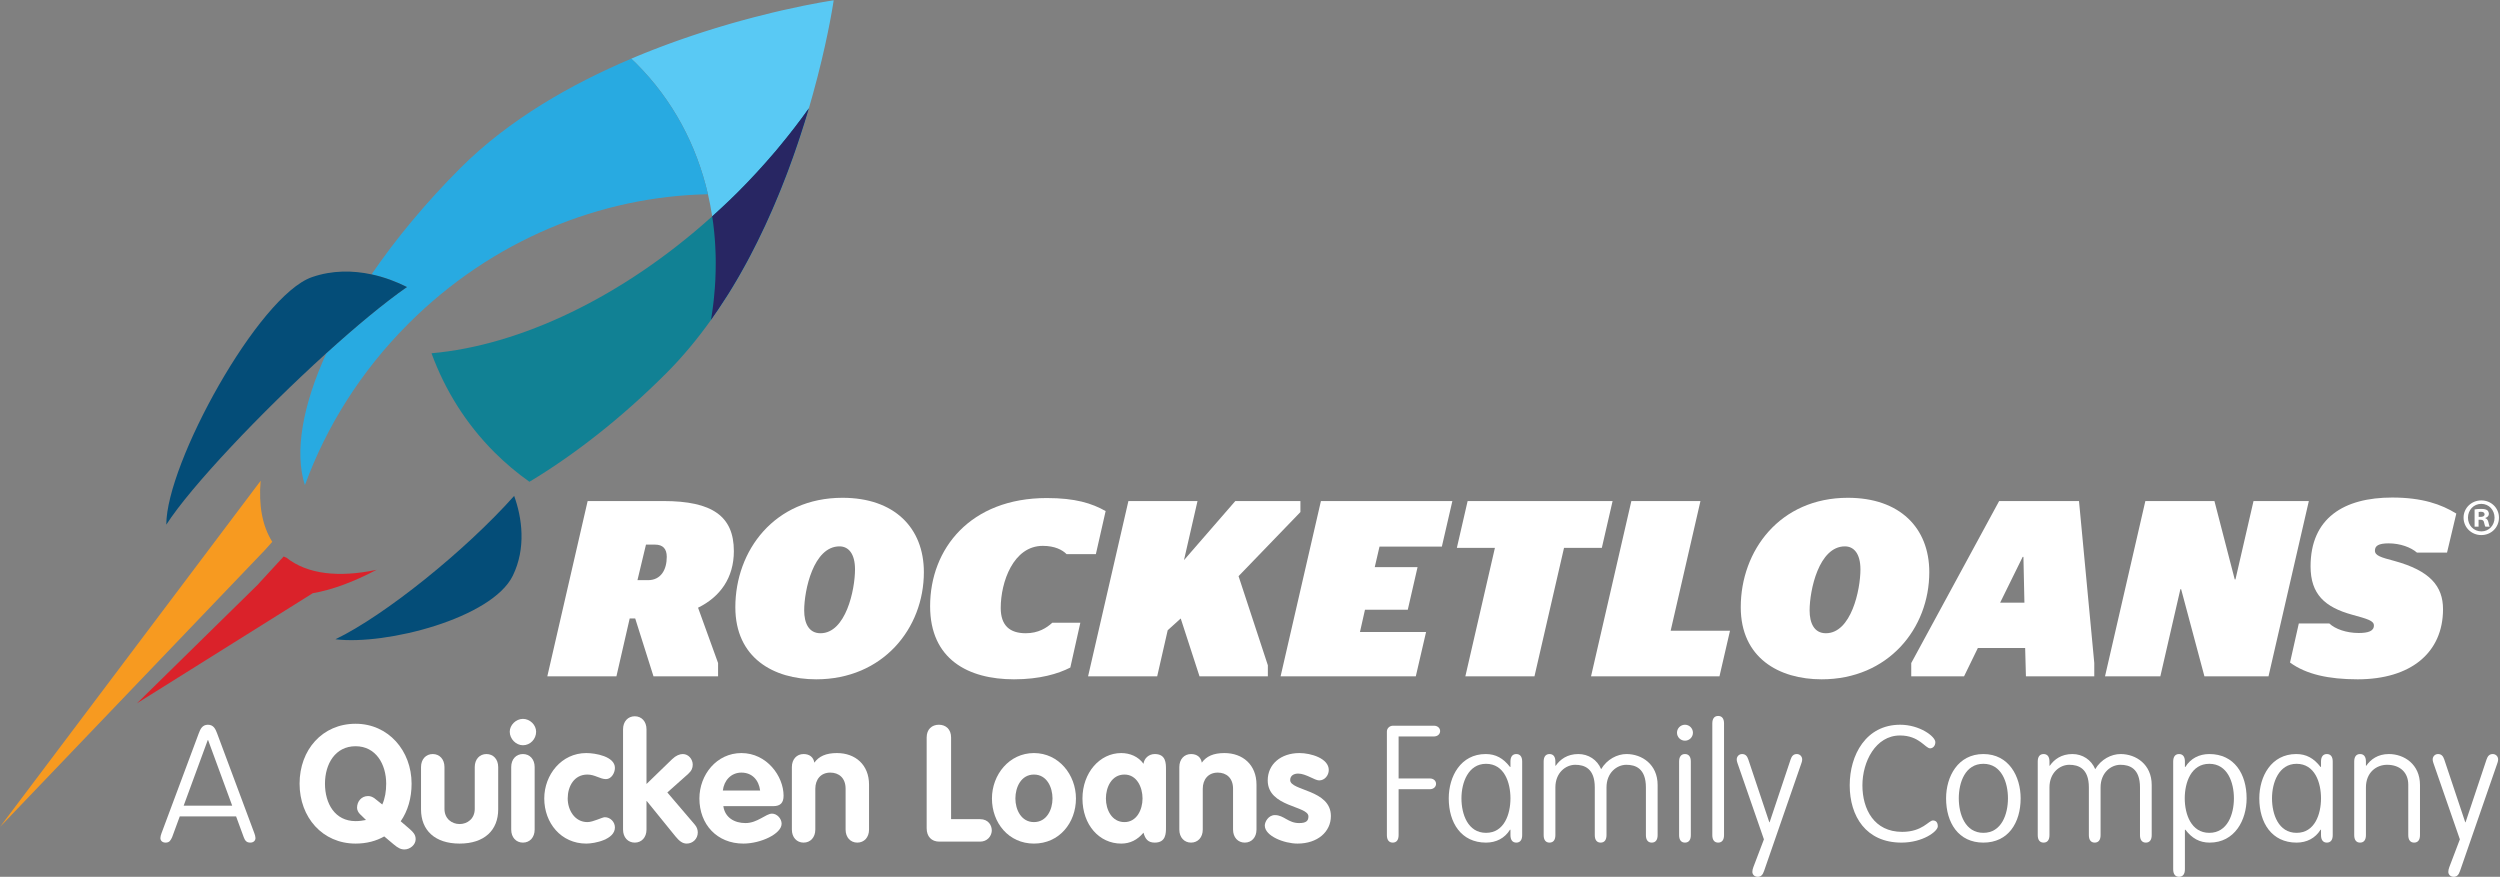 <?xml version="1.0" encoding="UTF-8" standalone="no"?>
<!DOCTYPE svg PUBLIC "-//W3C//DTD SVG 1.1//EN" "http://www.w3.org/Graphics/SVG/1.1/DTD/svg11.dtd">
<svg width="100%" height="100%" viewBox="0 0 5905 2071" version="1.1" xmlns="http://www.w3.org/2000/svg" xmlns:xlink="http://www.w3.org/1999/xlink" xml:space="preserve" xmlns:serif="http://www.serif.com/" style="fill-rule:evenodd;clip-rule:evenodd;stroke-linejoin:round;stroke-miterlimit:1.414;">
    <rect x="0" y="0" width="5905" height="2071" fill="#808080" stroke="none"/>
    <g transform="matrix(4.167,0,0,4.167,0,0)">
        <path d="M443.305,5.88L443.302,5.881C441.454,6.304 439.535,6.754 437.551,7.232C437.534,7.236 437.518,7.24 437.501,7.244C434.259,8.024 430.842,8.879 427.276,9.811C427.162,9.841 427.048,9.87 426.933,9.901C424.888,10.436 422.793,10.999 420.653,11.586C420.422,11.65 420.191,11.714 419.958,11.778C418.537,12.17 417.099,12.573 415.64,12.989L415.638,12.99C414.962,13.182 414.28,13.379 413.597,13.576C413.276,13.669 412.953,13.763 412.63,13.857C411.525,14.179 410.41,14.508 409.287,14.843C408.903,14.958 408.521,15.071 408.136,15.187C407.496,15.379 406.854,15.574 406.21,15.77C405.755,15.909 405.297,16.05 404.839,16.191C403.861,16.492 402.877,16.798 401.886,17.109C401.37,17.271 400.854,17.434 400.335,17.599C399.739,17.788 399.141,17.978 398.541,18.171C397.616,18.468 396.687,18.769 395.754,19.075C395.211,19.253 394.666,19.434 394.121,19.615C393.486,19.825 392.85,20.038 392.211,20.252C391.687,20.428 391.163,20.603 390.636,20.782C389.631,21.123 388.621,21.47 387.608,21.821C387.104,21.995 386.599,22.172 386.093,22.349C385.313,22.622 384.531,22.898 383.746,23.177C383.267,23.347 382.789,23.517 382.309,23.689C381.287,24.056 380.262,24.429 379.233,24.806C378.784,24.971 378.333,25.137 377.882,25.304C376.795,25.706 375.706,26.112 374.612,26.525C374.308,26.64 374.003,26.757 373.698,26.873C372.681,27.261 371.661,27.653 370.639,28.05C370.264,28.196 369.89,28.341 369.514,28.488C368.314,28.958 367.11,29.434 365.903,29.918C365.627,30.029 365.351,30.142 365.075,30.253C364,30.687 362.922,31.127 361.843,31.572C361.568,31.685 361.294,31.797 361.02,31.911C359.956,32.353 358.889,32.803 357.821,33.256C358.778,34.163 359.749,35.075 360.686,36.013C381.419,56.745 394.874,82.327 401.296,110.104C402.251,114.237 403.056,118.415 403.7,122.636C403.887,123.867 404.07,125.092 404.232,126.331C404.27,126.625 404.301,126.922 404.338,127.216C404.479,128.343 404.61,129.472 404.729,130.603C404.79,131.189 404.847,131.776 404.903,132.363C404.983,133.21 405.056,134.058 405.124,134.908C405.177,135.564 405.233,136.22 405.279,136.878C405.345,137.842 405.398,138.808 405.449,139.776C405.512,140.938 405.56,142.103 405.599,143.269C405.616,143.779 405.635,144.288 405.647,144.798C405.671,145.738 405.688,146.679 405.697,147.622C405.7,148.001 405.7,148.381 405.702,148.761C405.714,151.983 405.641,155.217 405.485,158.461C405.469,158.799 405.453,159.137 405.434,159.476C405.38,160.493 405.319,161.51 405.248,162.528C405.223,162.88 405.194,163.233 405.168,163.585C405.035,165.338 404.879,167.093 404.698,168.849C404.644,169.368 404.595,169.888 404.538,170.407C404.451,171.185 404.355,171.962 404.259,172.74C404.164,173.518 404.064,174.296 403.958,175.074C403.871,175.723 403.783,176.372 403.689,177.021C403.479,178.465 403.258,179.908 403.016,181.351C403.667,180.437 404.347,179.416 404.986,178.495C405.714,177.446 406.448,176.401 407.16,175.343C408.625,173.172 410.055,170.979 411.459,168.772C411.89,168.098 412.337,167.433 412.762,166.755C413.614,165.393 414.454,164.025 415.285,162.653C415.463,162.358 415.636,162.061 415.814,161.767C416.432,160.736 417.047,159.704 417.654,158.669C418.175,157.778 418.691,156.886 419.202,155.992C419.233,155.939 419.264,155.886 419.295,155.833C419.541,155.402 419.786,154.971 420.03,154.539C420.786,153.206 421.529,151.869 422.265,150.53C422.74,149.665 423.215,148.799 423.682,147.931C423.812,147.688 423.943,147.443 424.074,147.199C424.452,146.491 424.825,145.782 425.199,145.073C426.097,143.36 426.97,141.636 427.841,139.92C428.367,138.879 428.907,137.839 429.424,136.796C430.848,133.918 432.237,131.037 433.577,128.156C433.982,127.286 434.362,126.417 434.761,125.546C435.735,123.412 436.696,121.279 437.628,119.151C438.142,117.975 438.64,116.801 439.14,115.628C439.572,114.616 439.986,113.61 440.408,112.601C440.77,111.733 441.141,110.863 441.497,109.998C441.959,108.863 442.428,107.726 442.882,106.596C443.776,104.369 444.637,102.155 445.483,99.951C445.693,99.398 445.913,98.841 446.126,98.287C446.285,97.867 446.443,97.448 446.601,97.029C447.555,94.485 448.479,91.959 449.371,89.455C449.739,88.424 450.089,87.406 450.447,86.383C451.095,84.527 451.733,82.681 452.346,80.855C452.71,79.775 453.071,78.699 453.422,77.63C454.035,75.767 454.625,73.927 455.203,72.1C455.487,71.207 455.781,70.303 456.055,69.419C456.433,68.206 456.802,67.004 457.166,65.809C457.205,65.679 457.245,65.548 457.284,65.42C457.584,64.434 457.873,63.46 458.161,62.489C458.268,62.128 458.378,61.755 458.483,61.396C458.566,61.117 458.65,60.835 458.731,60.557C458.742,60.519 458.753,60.481 458.764,60.443C459.453,58.086 460.111,55.771 460.74,53.506C460.741,53.503 460.742,53.5 460.742,53.5C464.554,39.773 467.295,27.827 469.17,18.74C469.172,18.729 469.174,18.719 469.177,18.709C469.591,16.701 469.962,14.834 470.294,13.118C470.298,13.1 470.301,13.083 470.304,13.065C470.544,11.822 470.764,10.661 470.962,9.582C470.974,9.518 470.986,9.454 470.997,9.392C471.191,8.34 471.365,7.37 471.52,6.486C471.526,6.453 471.532,6.419 471.537,6.386C471.586,6.107 471.633,5.838 471.678,5.577C471.688,5.518 471.698,5.46 471.708,5.401C471.837,4.651 471.951,3.977 472.049,3.382C472.065,3.284 472.081,3.187 472.096,3.094C472.122,2.933 472.148,2.775 472.172,2.627C472.184,2.557 472.194,2.493 472.205,2.425C472.25,2.141 472.292,1.88 472.328,1.649C472.334,1.607 472.341,1.561 472.348,1.521C472.367,1.398 472.385,1.283 472.402,1.176C472.408,1.134 472.414,1.092 472.42,1.052C472.508,0.478 472.552,0.174 472.552,0.174C472.552,0.174 461.231,1.776 443.305,5.88Z" style="fill:rgb(89,201,244);fill-rule:nonzero;"/>
        <path d="M357.821,33.256C323.91,47.638 288.552,67.673 261.071,95.154C241.346,114.879 224.366,135.397 210.601,155.526C218.025,157.124 224.872,159.758 230.687,162.697C217.912,171.58 201.783,184.984 185.027,200.174C171.496,229.827 166.812,256.303 172.834,275.003C184.97,241.829 204.534,210.435 231.478,183.492C279.097,135.873 340.604,111.293 401.296,110.104C394.874,82.327 381.419,56.745 360.686,36.012C359.749,35.076 358.778,34.163 357.821,33.256Z" style="fill:rgb(40,170,225);fill-rule:nonzero;"/>
        <path d="M210.601,155.526C200.078,153.261 188.393,153.081 176.824,157.093C146.531,167.598 94.223,262.688 94.264,297.399C108.078,275.852 148.077,233.67 185.027,200.174C201.783,184.984 217.912,171.58 230.687,162.697C224.872,159.758 218.025,157.124 210.601,155.526Z" style="fill:rgb(4,77,120);fill-rule:nonzero;"/>
        <path d="M405.485,158.461C405.641,155.218 405.713,151.983 405.702,148.761C405.714,151.983 405.641,155.217 405.485,158.461ZM404.698,168.849C404.877,167.093 405.036,165.338 405.168,163.585C405.035,165.338 404.879,167.093 404.698,168.849ZM441.465,83.465C440.874,84.174 440.3,84.888 439.702,85.595C439.388,85.967 439.059,86.334 438.742,86.706C432.303,94.261 425.468,101.69 418.22,108.937C417.755,109.403 417.285,109.855 416.818,110.316C415.621,111.497 414.419,112.665 413.212,113.819C410.073,116.821 406.897,119.757 403.7,122.636C403.887,123.867 404.07,125.092 404.232,126.331C404.07,125.095 403.887,123.865 403.7,122.636C352.543,168.718 294.512,195.843 244.591,200.24C252.188,221.022 264.05,240.15 280.278,256.381C286.487,262.586 293.12,268.146 300.104,273.085C325.567,257.798 352.221,237.001 377.572,211.653C386.884,202.341 395.345,192.11 403.016,181.351C403.667,180.437 404.347,179.416 404.986,178.495C405.714,177.446 406.448,176.401 407.16,175.343C408.625,173.172 410.055,170.979 411.459,168.772C411.89,168.098 412.337,167.433 412.762,166.755C413.614,165.393 414.454,164.025 415.285,162.653C415.463,162.358 415.636,162.061 415.814,161.767C416.432,160.736 417.047,159.704 417.654,158.669C418.175,157.778 418.691,156.886 419.202,155.992C419.233,155.939 419.264,155.886 419.295,155.833C419.541,155.402 419.786,154.971 420.03,154.539C420.786,153.206 421.529,151.869 422.265,150.53C422.74,149.665 423.215,148.799 423.682,147.931C423.812,147.688 423.943,147.443 424.074,147.199C424.452,146.491 424.825,145.782 425.199,145.073C426.097,143.36 426.97,141.636 427.841,139.92C428.367,138.879 428.907,137.839 429.424,136.796C430.848,133.918 432.237,131.037 433.577,128.156C433.982,127.286 434.362,126.417 434.761,125.546C435.735,123.412 436.696,121.279 437.628,119.151C438.142,117.975 438.64,116.801 439.14,115.628C439.572,114.616 439.986,113.61 440.408,112.601C440.77,111.733 441.141,110.863 441.497,109.998C441.959,108.863 442.428,107.726 442.882,106.596C443.776,104.369 444.637,102.155 445.483,99.951C445.693,99.398 445.913,98.841 446.126,98.287C446.285,97.867 446.443,97.448 446.601,97.029C447.555,94.485 448.479,91.959 449.371,89.455C449.739,88.424 450.089,87.406 450.447,86.383C451.095,84.527 451.733,82.681 452.346,80.855C452.71,79.775 453.071,78.699 453.422,77.63C454.035,75.767 454.625,73.927 455.203,72.1C455.487,71.207 455.781,70.303 456.055,69.419C456.433,68.206 456.802,67.004 457.166,65.809C457.205,65.679 457.245,65.548 457.284,65.42C457.584,64.434 457.873,63.46 458.161,62.489C458.268,62.128 458.378,61.755 458.483,61.396C453.198,68.835 447.507,76.211 441.465,83.465Z" style="fill:rgb(17,129,148);fill-rule:nonzero;"/>
        <path d="M162.364,316.114C162.214,316.047 162.051,315.996 161.901,315.929L160.794,315.424L146.873,330.558L146.318,331.209L77.624,398.663L177.277,336.252C188.188,334.375 200.499,329.843 213.456,322.983C192.13,327.493 174.248,325.562 162.364,316.114Z" style="fill:rgb(218,34,42);fill-rule:nonzero;"/>
        <path d="M0,468.739L150.014,311.942L154.333,307.128C148.638,298.12 146.569,286.293 147.741,272.526L0,468.739Z" style="fill:rgb(247,154,32);fill-rule:nonzero;"/>
        <path d="M441.465,83.465C440.874,84.174 440.3,84.888 439.702,85.595C439.388,85.967 439.059,86.334 438.742,86.706C432.303,94.261 425.468,101.69 418.22,108.937C417.755,109.402 417.285,109.855 416.818,110.316C415.621,111.497 414.419,112.665 413.212,113.82C410.073,116.821 406.897,119.756 403.7,122.636C403.887,123.867 404.07,125.092 404.232,126.331C404.27,126.625 404.301,126.921 404.338,127.216C404.479,128.343 404.61,129.471 404.728,130.603C404.79,131.189 404.847,131.776 404.903,132.363C404.983,133.21 405.056,134.058 405.124,134.907C405.177,135.564 405.233,136.22 405.279,136.878C405.345,137.842 405.398,138.808 405.449,139.776C405.512,140.938 405.56,142.103 405.599,143.269C405.616,143.779 405.635,144.288 405.647,144.798C405.671,145.738 405.688,146.679 405.697,147.622C405.7,148.001 405.7,148.381 405.702,148.761C405.714,151.983 405.641,155.217 405.485,158.461C405.469,158.799 405.453,159.137 405.434,159.476C405.38,160.493 405.319,161.51 405.248,162.528C405.224,162.88 405.194,163.232 405.168,163.585C405.035,165.338 404.879,167.093 404.698,168.849C404.644,169.368 404.595,169.887 404.538,170.407C404.451,171.185 404.355,171.963 404.259,172.741C404.164,173.519 404.064,174.297 403.958,175.074C403.871,175.723 403.783,176.372 403.689,177.021C403.479,178.465 403.258,179.908 403.016,181.351C403.668,180.437 404.347,179.416 404.986,178.495C405.714,177.446 406.448,176.401 407.16,175.343C408.625,173.172 410.055,170.979 411.459,168.773C411.89,168.097 412.337,167.433 412.762,166.755C413.614,165.393 414.454,164.025 415.285,162.653C415.463,162.358 415.636,162.061 415.813,161.766C416.432,160.736 417.047,159.704 417.654,158.669C418.175,157.779 418.691,156.886 419.202,155.992C419.233,155.939 419.264,155.886 419.295,155.833C419.541,155.402 419.786,154.97 420.03,154.539C420.786,153.206 421.529,151.869 422.265,150.53C422.74,149.665 423.215,148.799 423.682,147.932C423.812,147.688 423.943,147.443 424.074,147.199C424.452,146.491 424.825,145.782 425.199,145.073C426.097,143.36 426.97,141.636 427.841,139.92C428.367,138.879 428.907,137.839 429.424,136.796C430.848,133.918 432.237,131.037 433.577,128.156C433.982,127.285 434.362,126.417 434.761,125.546C435.735,123.412 436.696,121.279 437.628,119.151C438.142,117.975 438.64,116.801 439.14,115.628C439.572,114.616 439.986,113.61 440.408,112.601C440.77,111.733 441.141,110.863 441.497,109.998C441.959,108.863 442.428,107.726 442.882,106.596C443.776,104.369 444.637,102.155 445.484,99.951C445.693,99.397 445.912,98.841 446.126,98.287C446.285,97.867 446.443,97.448 446.601,97.029C447.555,94.485 448.479,91.959 449.371,89.455C449.739,88.424 450.089,87.406 450.447,86.383C451.095,84.527 451.733,82.681 452.346,80.855C452.71,79.775 453.071,78.699 453.422,77.63C454.035,75.767 454.625,73.927 455.203,72.101C455.487,71.207 455.781,70.303 456.055,69.419C456.433,68.206 456.802,67.004 457.166,65.809C457.205,65.679 457.245,65.548 457.285,65.42C457.584,64.434 457.873,63.46 458.162,62.489C458.268,62.129 458.378,61.755 458.483,61.396C453.198,68.835 447.507,76.212 441.465,83.465Z" style="fill:rgb(40,38,99);fill-rule:nonzero;"/>
        <path d="M190.141,362.357C218.93,365.884 278.909,350.403 290.672,326.332C298.33,310.655 295.92,293.466 291.441,281.094C263.706,312.194 218.139,348.852 190.141,362.357Z" style="fill:rgb(4,77,120);fill-rule:nonzero;"/>
        <path d="M367.296,328.857C374.676,328.857 377.94,322.895 377.944,315.657C377.944,311.118 375.815,308.703 371.276,308.703L366.162,308.703L361.334,328.857L367.296,328.857ZM360.058,350.571L356.932,350.571L349.414,383.356L310.241,383.356L333.098,284.01L376.099,284.01C403.633,284.01 415.98,292.524 415.98,312.394C415.975,327.581 408.168,338.367 395.679,344.467L407.034,375.833L407.034,383.356L370.417,383.356L360.058,350.571Z" style="fill:white;fill-rule:nonzero;"/>
        <path d="M484.651,322.753C484.656,313.669 480.828,309.699 475.857,309.699C461.097,309.699 455.841,334.535 455.841,346.032C455.841,353.128 458.398,358.943 465.067,358.943C479.401,358.943 484.651,334.392 484.651,322.753ZM416.815,344.187C416.819,312.109 438.96,282.165 477.56,282.165C506.939,282.165 523.687,299.193 523.682,324.318C523.682,356.249 500.408,385.059 462.657,385.059C438.386,385.059 416.815,372.855 416.815,344.187Z" style="fill:white;fill-rule:nonzero;"/>
        <path d="M527.221,343.618C527.226,310.975 550.074,282.308 593.36,282.308C609.543,282.308 618.906,285.286 626.714,289.688L621.178,314.096L604.573,314.096C602.163,311.682 597.904,309.415 591.092,309.415C574.344,309.415 567.244,329.991 567.244,344.609C567.244,354.546 572.352,358.943 581.435,358.943C588.531,358.943 593.213,355.964 596.481,352.985L612.375,352.985L606.697,378.39C599.744,381.938 589.385,385.059 574.766,385.059C548.793,385.059 527.221,373.704 527.221,343.618Z" style="fill:white;fill-rule:nonzero;"/>
        <path d="M639.62,284.01L678.789,284.01L671.124,317.502L700.218,284.01L737.12,284.01L737.12,290.252L702.059,326.585L718.664,377.109L718.664,383.356L679.918,383.356L669.274,350.571L661.894,357.24L655.936,383.356L616.762,383.356L639.62,284.01Z" style="fill:white;fill-rule:nonzero;"/>
        <path d="M748.746,284.01L823.251,284.01L817.294,309.837L781.952,309.837L779.254,321.477L803.52,321.477L797.984,345.605L773.718,345.605L770.877,358.236L808.348,358.236L802.528,383.356L725.888,383.356L748.746,284.01Z" style="fill:white;fill-rule:nonzero;"/>
        <path d="M847.37,310.548L825.798,310.548L831.903,284.01L914.078,284.01L907.973,310.548L886.544,310.548L869.791,383.356L830.617,383.356L847.37,310.548Z" style="fill:white;fill-rule:nonzero;"/>
        <path d="M924.712,284.01L963.881,284.01L946.986,357.525L980.624,357.525L974.662,383.356L901.855,383.356L924.712,284.01Z" style="fill:white;fill-rule:nonzero;"/>
        <path d="M1054.56,322.753C1054.56,313.669 1050.73,309.699 1045.76,309.699C1031,309.699 1025.75,334.535 1025.75,346.032C1025.75,353.128 1028.3,358.943 1034.97,358.943C1049.31,358.943 1054.56,334.392 1054.56,322.753ZM986.719,344.187C986.724,312.109 1008.87,282.165 1047.46,282.165C1076.84,282.165 1093.59,299.193 1093.59,324.318C1093.59,356.249 1070.31,385.059 1032.56,385.059C1008.29,385.059 986.719,372.855 986.719,344.187Z" style="fill:white;fill-rule:nonzero;"/>
        <path d="M1133.74,341.63L1147.51,341.63L1146.95,315.657L1146.52,315.657L1133.74,341.63ZM1083.36,375.833L1133.18,284.01L1178.45,284.01L1187.11,375.833L1187.11,383.356L1148.36,383.356L1147.93,367.319L1121.11,367.319L1113.3,383.356L1083.36,383.356L1083.36,375.833Z" style="fill:white;fill-rule:nonzero;"/>
        <path d="M1216.06,284.01L1255.22,284.01L1266.72,328.43L1267.14,328.43L1277.37,284.01L1308.73,284.01L1285.87,383.356L1249.54,383.356L1236.34,333.965L1235.92,333.965L1224.56,383.356L1193.2,383.356L1216.06,284.01Z" style="fill:white;fill-rule:nonzero;"/>
        <path d="M1298.07,375.549L1303.04,353.408L1320.35,353.408C1323.62,356.533 1330.01,358.805 1336.96,358.805C1342.21,358.805 1345.61,357.809 1345.61,354.546C1345.61,351.847 1342.07,350.856 1333.27,348.442C1317.8,344.187 1309.71,336.807 1309.71,321.05C1309.71,293.658 1328.59,282.023 1355.98,282.023C1373.01,282.023 1383.8,285.856 1392.32,291.106L1387.06,313.247L1370.03,313.247C1366.63,310.264 1360.52,307.992 1354,307.992C1348.18,307.992 1346.19,309.415 1346.19,312.109C1346.19,314.95 1349.59,315.941 1357.12,317.929C1377.41,323.464 1384.79,332.263 1384.79,345.321C1384.79,369.871 1366.62,385.059 1336.39,385.059C1319.93,385.059 1307.15,382.222 1298.07,375.549Z" style="fill:white;fill-rule:nonzero;"/>
        <path d="M117.954,419.48L117.769,419.48L104.111,456.672L131.612,456.672L117.954,419.48ZM97.558,474.574C96.728,476.236 96.174,477.62 93.867,477.62C91.929,477.62 90.914,476.42 90.914,475.036C90.914,474.298 91.191,473.19 91.56,472.267L112.693,415.604C113.524,413.482 114.539,410.805 117.861,410.805C121.184,410.805 122.199,413.482 123.029,415.604L144.163,472.267C144.532,473.19 144.809,474.298 144.809,475.036C144.809,476.42 143.794,477.62 141.856,477.62C139.548,477.62 138.81,476.236 138.164,474.574L133.827,462.761L101.896,462.761L97.558,474.574Z" style="fill:white;fill-rule:nonzero;"/>
        <path d="M216.692,456.025C218.261,452.518 218.907,448.458 218.907,444.213C218.907,433.23 213.093,422.987 201.558,422.987C190.022,422.987 184.208,433.047 184.208,444.213C184.208,455.471 189.837,465.438 201.558,465.438C203.68,465.438 205.618,465.162 207.464,464.793L204.142,461.562C203.127,460.639 202.388,459.163 202.388,457.871C202.388,454.271 204.88,451.226 208.664,451.226C209.956,451.226 211.063,451.687 212.17,452.425L216.692,456.025ZM217.8,474.113C213.278,476.697 207.833,478.174 201.558,478.174C182.824,478.174 169.812,463.316 169.812,444.213C169.812,425.017 182.732,410.252 201.558,410.252C220.107,410.252 233.304,425.478 233.304,444.213C233.304,452.334 231.181,459.717 227.121,465.531L232.381,470.052C234.134,471.621 235.611,473.097 235.611,475.681C235.611,478.912 232.381,481.496 229.243,481.496C227.213,481.496 225.552,480.666 223.06,478.543L217.8,474.113Z" style="fill:white;fill-rule:nonzero;"/>
        <path d="M238.65,434.8C238.65,430.37 241.419,427.417 245.295,427.417C249.171,427.417 251.94,430.37 251.94,434.8L251.94,458.517C251.94,464.054 256.092,467.099 260.522,467.099C264.952,467.099 269.105,464.054 269.105,458.517L269.105,434.8C269.105,430.37 271.873,427.417 275.749,427.417C279.625,427.417 282.394,430.37 282.394,434.8L282.394,458.794C282.394,470.606 274.549,478.174 260.522,478.174C246.495,478.174 238.65,470.606 238.65,458.794L238.65,434.8Z" style="fill:white;fill-rule:nonzero;"/>
        <path d="M289.773,434.8C289.773,430.37 292.542,427.417 296.418,427.417C300.294,427.417 303.062,430.37 303.062,434.8L303.062,470.237C303.062,474.667 300.294,477.62 296.418,477.62C292.542,477.62 289.773,474.667 289.773,470.237L289.773,434.8ZM303.893,414.773C303.893,418.926 300.57,422.433 296.418,422.433C292.449,422.433 288.942,418.834 288.942,414.773C288.942,410.99 292.449,407.483 296.418,407.483C300.386,407.483 303.893,410.898 303.893,414.773Z" style="fill:white;fill-rule:nonzero;"/>
        <path d="M343.48,441.629C340.158,441.629 337.205,439.045 332.96,439.045C325.392,439.045 321.793,445.781 321.793,452.611C321.793,459.163 325.761,465.992 332.96,465.992C336.282,465.992 341.265,463.223 342.834,463.223C345.972,463.223 348.556,465.9 348.556,469.037C348.556,475.867 337.112,478.174 332.314,478.174C318.009,478.174 308.504,466.453 308.504,452.611C308.504,439.136 318.286,426.863 332.314,426.863C337.574,426.863 348.556,428.8 348.556,435.261C348.556,438.029 346.618,441.629 343.48,441.629Z" style="fill:white;fill-rule:nonzero;"/>
        <path d="M353.167,413.389C353.167,408.96 355.936,406.007 359.812,406.007C363.688,406.007 366.456,408.96 366.456,413.389L366.456,444.397L381.037,430.277C383.16,428.248 385.282,427.417 387.036,427.417C390.358,427.417 392.665,430.463 392.665,433.416C392.665,435.353 392.019,436.922 390.081,438.675L378.269,449.196L393.865,467.468C395.065,468.853 395.526,470.422 395.526,471.898C395.526,475.405 392.757,478.174 389.251,478.174C386.851,478.174 385.005,476.697 382.883,474.113L366.641,454.088L366.456,454.088L366.456,470.237C366.456,474.667 363.688,477.62 359.812,477.62C355.936,477.62 353.167,474.667 353.167,470.237L353.167,413.389Z" style="fill:white;fill-rule:nonzero;"/>
        <path d="M430.868,448.089C430.13,442.275 426.439,437.937 420.255,437.937C414.349,437.937 410.381,442.459 409.735,448.089L430.868,448.089ZM410.012,456.948C410.935,463.5 416.379,466.546 422.563,466.546C429.392,466.546 434.098,461.193 437.605,461.193C440.466,461.193 443.05,464.054 443.05,466.915C443.05,472.636 431.237,478.174 421.363,478.174C406.413,478.174 396.446,467.284 396.446,452.611C396.446,439.136 406.228,426.863 420.255,426.863C434.652,426.863 444.157,439.967 444.157,451.042C444.157,455.009 442.404,456.948 438.343,456.948L410.012,456.948Z" style="fill:white;fill-rule:nonzero;"/>
        <path d="M448.859,434.8C448.859,430.37 451.628,427.417 455.503,427.417C458.918,427.417 461.133,429.262 461.594,432.308C464.178,428.709 468.147,426.863 474.422,426.863C484.85,426.863 492.602,433.508 492.602,444.766L492.602,470.237C492.602,474.667 489.834,477.62 485.958,477.62C482.082,477.62 479.313,474.667 479.313,470.237L479.313,447.074C479.313,440.89 475.437,437.937 470.638,437.937C465.193,437.937 462.148,441.906 462.148,447.074L462.148,470.237C462.148,474.667 459.379,477.62 455.503,477.62C451.628,477.62 448.859,474.667 448.859,470.237L448.859,434.8Z" style="fill:white;fill-rule:nonzero;"/>
        <path d="M525.265,418.004C525.265,413.389 528.218,410.805 532.187,410.805C536.155,410.805 539.108,413.389 539.108,418.004L539.108,464.331L555.535,464.331C560.241,464.331 562.272,467.838 562.179,470.975C561.995,474.021 559.595,477.066 555.535,477.066L532.463,477.066C527.941,477.066 525.265,474.113 525.265,469.499L525.265,418.004Z" style="fill:white;fill-rule:nonzero;"/>
        <path d="M575.558,452.611C575.558,458.978 578.88,465.992 586.078,465.992C593.276,465.992 596.599,458.978 596.599,452.611C596.599,446.243 593.369,439.045 586.078,439.045C578.788,439.045 575.558,446.243 575.558,452.611ZM609.888,452.611C609.888,466.453 600.382,478.174 586.078,478.174C571.774,478.174 562.269,466.453 562.269,452.611C562.269,439.136 572.051,426.863 586.078,426.863C600.106,426.863 609.888,439.136 609.888,452.611Z" style="fill:white;fill-rule:nonzero;"/>
        <path d="M637.385,465.992C644.307,465.992 647.629,458.978 647.629,452.611C647.629,446.243 644.399,439.045 637.385,439.045C630.095,439.045 626.865,446.243 626.865,452.611C626.865,458.978 630.187,465.992 637.385,465.992ZM660.918,468.945C660.918,472.359 660.918,477.62 654.55,477.62C650.674,477.62 649.106,475.498 648.183,471.99C644.768,476.05 640.615,478.174 635.54,478.174C623.081,478.174 613.576,467.56 613.576,452.611C613.576,438.029 623.358,426.863 635.54,426.863C640.431,426.863 645.23,428.8 648.183,432.954C648.552,429.724 651.32,427.417 654.55,427.417C660.918,427.417 660.918,432.677 660.918,436.092L660.918,468.945Z" style="fill:white;fill-rule:nonzero;"/>
        <path d="M668.481,434.8C668.481,430.37 671.25,427.417 675.126,427.417C678.54,427.417 680.755,429.262 681.216,432.308C683.8,428.709 687.769,426.863 694.044,426.863C704.472,426.863 712.224,433.508 712.224,444.766L712.224,470.237C712.224,474.667 709.456,477.62 705.579,477.62C701.704,477.62 698.935,474.667 698.935,470.237L698.935,447.074C698.935,440.89 695.059,437.937 690.26,437.937C684.815,437.937 681.77,441.906 681.77,447.074L681.77,470.237C681.77,474.667 679.002,477.62 675.126,477.62C671.25,477.62 668.481,474.667 668.481,470.237L668.481,434.8Z" style="fill:white;fill-rule:nonzero;"/>
        <path d="M747.75,442.367C745.259,442.367 740.183,438.491 735.845,438.491C733.446,438.491 731.323,439.598 731.323,442.182C731.323,448.365 754.395,447.443 754.395,462.578C754.395,471.437 746.919,478.174 735.476,478.174C728.001,478.174 716.927,473.928 716.927,467.929C716.927,465.9 718.957,462.023 722.648,462.023C727.816,462.023 730.124,466.546 736.399,466.546C740.46,466.546 741.659,465.254 741.659,462.761C741.659,456.672 718.588,457.593 718.588,442.367C718.588,433.138 726.064,426.863 736.583,426.863C743.136,426.863 753.194,429.908 753.194,436.461C753.194,439.506 750.888,442.367 747.75,442.367Z" style="fill:white;fill-rule:nonzero;"/>
        <path d="M792.779,473.375C792.779,476.143 791.579,477.62 789.457,477.62C787.335,477.62 786.135,476.143 786.135,473.375L786.135,414.681C786.135,412.836 787.611,411.451 789.457,411.359L812.806,411.359C814.928,411.359 816.312,412.744 816.312,414.404C816.312,416.066 814.928,417.45 812.806,417.45L792.779,417.45L792.779,441.259L810.498,441.259C812.62,441.259 814.005,442.644 814.005,444.304C814.005,445.967 812.62,447.35 810.498,447.35L792.779,447.35L792.779,473.375Z" style="fill:white;fill-rule:nonzero;"/>
        <path d="M842.334,472.083C852.67,472.083 856.177,461.47 856.177,452.518C856.177,443.566 852.67,432.954 842.334,432.954C832.274,432.954 828.399,443.566 828.399,452.518C828.399,461.47 831.998,472.083 842.334,472.083ZM856.177,431.662C856.177,428.893 857.376,427.417 859.499,427.417C861.622,427.417 862.821,428.893 862.821,431.662L862.821,473.375C862.821,476.143 861.622,477.62 859.499,477.62C857.376,477.62 856.177,476.143 856.177,473.375L856.177,470.33L855.899,470.33C852.946,475.129 848.056,477.62 842.334,477.62C828.214,477.62 821.2,466.361 821.2,452.518C821.2,440.152 827.938,427.417 842.149,427.417C847.871,427.417 852.116,429.816 855.899,434.707L856.177,434.707L856.177,431.662Z" style="fill:white;fill-rule:nonzero;"/>
        <path d="M910.622,473.375C910.622,476.143 909.423,477.62 907.3,477.62C905.177,477.62 903.978,476.143 903.978,473.375L903.978,446.336C903.978,435.538 898.071,433.508 892.903,433.508C887.551,433.508 881.645,437.937 881.645,446.336L881.645,473.375C881.645,476.143 880.444,477.62 878.322,477.62C876.2,477.62 875,476.143 875,473.375L875,431.662C875,428.893 876.2,427.417 878.322,427.417C880.444,427.417 881.645,428.893 881.645,431.662L881.645,434.061L881.829,434.061C884.321,430.463 888.382,427.417 894.657,427.417C900.378,427.417 905.362,430.646 907.577,436C910.899,430.37 916.713,427.417 921.974,427.417C930.648,427.417 939.6,433.23 939.6,444.951L939.6,473.375C939.6,476.143 938.399,477.62 936.277,477.62C934.155,477.62 932.955,476.143 932.955,473.375L932.955,446.336C932.955,435.538 927.049,433.508 921.881,433.508C916.528,433.508 910.622,437.937 910.622,446.336L910.622,473.375Z" style="fill:white;fill-rule:nonzero;"/>
        <path d="M958.419,473.375C958.419,476.143 957.22,477.62 955.097,477.62C952.974,477.62 951.774,476.143 951.774,473.375L951.774,431.662C951.774,428.893 952.974,427.417 955.097,427.417C957.22,427.417 958.419,428.893 958.419,431.662L958.419,473.375ZM955.097,410.805C957.589,410.805 959.618,412.836 959.618,415.328C959.618,417.819 957.589,419.849 955.097,419.849C952.605,419.849 950.575,417.819 950.575,415.328C950.575,412.836 952.605,410.805 955.097,410.805Z" style="fill:white;fill-rule:nonzero;"/>
        <path d="M977.243,473.375C977.243,476.143 976.044,477.62 973.921,477.62C971.798,477.62 970.599,476.143 970.599,473.375L970.599,410.067C970.599,407.299 971.798,405.822 973.921,405.822C976.044,405.822 977.243,407.299 977.243,410.067L977.243,473.375Z" style="fill:white;fill-rule:nonzero;"/>
        <path d="M984.809,432.4C984.532,431.662 984.44,431.015 984.44,430.463C984.44,428.893 985.64,427.417 987.485,427.417C989.331,427.417 990.346,428.524 990.991,430.463L1002.9,466.084L1003.08,466.084L1014.99,430.463C1015.63,428.524 1016.65,427.417 1018.49,427.417C1020.34,427.417 1021.54,428.893 1021.54,430.463C1021.54,431.015 1021.45,431.662 1021.17,432.4L999.943,493.677C999.205,495.892 998.19,497 996.345,497C994.314,497 993.299,495.523 993.299,494.231C993.299,493.4 993.483,492.478 993.853,491.554L999.851,475.774L984.809,432.4Z" style="fill:white;fill-rule:nonzero;"/>
        <path d="M1097.02,420.679C1097.02,422.987 1095.45,424.187 1094.07,424.187C1091.3,424.187 1087.89,416.896 1077,416.896C1063.15,416.896 1055.68,431.754 1055.68,445.135C1055.68,458.701 1062.32,471.529 1078.2,471.529C1089.73,471.529 1093.24,465.069 1095.64,465.069C1097.3,465.069 1098.41,466.084 1098.41,468.391C1098.41,471.252 1089.92,477.62 1077.83,477.62C1057.71,477.62 1048.48,462.67 1048.48,445.135C1048.48,427.879 1057.71,410.805 1077.09,410.805C1088.16,410.805 1097.02,417.45 1097.02,420.679Z" style="fill:white;fill-rule:nonzero;"/>
        <path d="M1124.24,472.083C1134.58,472.083 1138.18,461.47 1138.18,452.518C1138.18,443.566 1134.58,432.954 1124.24,432.954C1113.91,432.954 1110.31,443.566 1110.31,452.518C1110.31,461.47 1113.91,472.083 1124.24,472.083ZM1124.24,477.62C1110.12,477.62 1103.11,466.361 1103.11,452.518C1103.11,440.152 1109.84,427.417 1124.24,427.417C1138.73,427.417 1145.37,440.152 1145.37,452.518C1145.37,466.361 1138.36,477.62 1124.24,477.62Z" style="fill:white;fill-rule:nonzero;"/>
        <path d="M1190.68,473.375C1190.68,476.143 1189.48,477.62 1187.36,477.62C1185.24,477.62 1184.04,476.143 1184.04,473.375L1184.04,446.336C1184.04,435.538 1178.13,433.508 1172.96,433.508C1167.61,433.508 1161.71,437.937 1161.71,446.336L1161.71,473.375C1161.71,476.143 1160.51,477.62 1158.38,477.62C1156.26,477.62 1155.06,476.143 1155.06,473.375L1155.06,431.662C1155.06,428.893 1156.26,427.417 1158.38,427.417C1160.51,427.417 1161.71,428.893 1161.71,431.662L1161.71,434.061L1161.89,434.061C1164.38,430.463 1168.44,427.417 1174.72,427.417C1180.44,427.417 1185.42,430.646 1187.64,436C1190.96,430.37 1196.77,427.417 1202.03,427.417C1210.71,427.417 1219.66,433.23 1219.66,444.951L1219.66,473.375C1219.66,476.143 1218.46,477.62 1216.34,477.62C1214.22,477.62 1213.02,476.143 1213.02,473.375L1213.02,446.336C1213.02,435.538 1207.11,433.508 1201.94,433.508C1196.59,433.508 1190.68,437.937 1190.68,446.336L1190.68,473.375Z" style="fill:white;fill-rule:nonzero;"/>
        <path d="M1252.32,472.083C1262.66,472.083 1266.26,461.47 1266.26,452.518C1266.26,443.566 1262.66,432.954 1252.32,432.954C1241.99,432.954 1238.39,443.566 1238.39,452.518C1238.39,461.47 1241.99,472.083 1252.32,472.083ZM1231.84,431.662C1231.84,428.893 1233.04,427.417 1235.16,427.417C1237.28,427.417 1238.48,428.893 1238.48,431.662L1238.48,434.707L1238.76,434.707C1241.71,429.908 1246.6,427.417 1252.32,427.417C1266.44,427.417 1273.46,438.675 1273.46,452.518C1273.46,464.884 1266.72,477.62 1252.51,477.62C1246.79,477.62 1242.54,475.22 1238.76,470.33L1238.48,470.33L1238.48,492.755C1238.48,495.523 1237.28,497 1235.16,497C1233.04,497 1231.84,495.523 1231.84,492.755L1231.84,431.662Z" style="fill:white;fill-rule:nonzero;"/>
        <path d="M1301.78,472.083C1312.12,472.083 1315.63,461.47 1315.63,452.518C1315.63,443.566 1312.12,432.954 1301.78,432.954C1291.73,432.954 1287.85,443.566 1287.85,452.518C1287.85,461.47 1291.45,472.083 1301.78,472.083ZM1315.63,431.662C1315.63,428.893 1316.83,427.417 1318.95,427.417C1321.07,427.417 1322.27,428.893 1322.27,431.662L1322.27,473.375C1322.27,476.143 1321.07,477.62 1318.95,477.62C1316.83,477.62 1315.63,476.143 1315.63,473.375L1315.63,470.33L1315.35,470.33C1312.4,475.129 1307.51,477.62 1301.78,477.62C1287.67,477.62 1280.65,466.361 1280.65,452.518C1280.65,440.152 1287.39,427.417 1301.6,427.417C1307.32,427.417 1311.57,429.816 1315.35,434.707L1315.63,434.707L1315.63,431.662Z" style="fill:white;fill-rule:nonzero;"/>
        <path d="M1341.09,473.375C1341.09,476.143 1339.9,477.62 1337.77,477.62C1335.65,477.62 1334.45,476.143 1334.45,473.375L1334.45,431.662C1334.45,428.893 1335.65,427.417 1337.77,427.417C1339.9,427.417 1341.09,428.893 1341.09,431.662L1341.09,434.061L1341.28,434.061C1343.77,430.463 1347.83,427.417 1354.11,427.417C1362.78,427.417 1371.73,433.23 1371.73,444.951L1371.73,473.375C1371.73,476.143 1370.53,477.62 1368.41,477.62C1366.29,477.62 1365.09,476.143 1365.09,473.375L1365.09,444.766C1365.09,437.937 1360.47,433.508 1353.09,433.508C1346.91,433.508 1341.09,437.937 1341.09,446.336L1341.09,473.375Z" style="fill:white;fill-rule:nonzero;"/>
        <path d="M1379.3,432.4C1379.02,431.662 1378.93,431.015 1378.93,430.463C1378.93,428.893 1380.13,427.417 1381.97,427.417C1383.82,427.417 1384.83,428.524 1385.48,430.463L1397.38,466.084L1397.57,466.084L1409.47,430.463C1410.12,428.524 1411.14,427.417 1412.98,427.417C1414.83,427.417 1416.03,428.893 1416.03,430.463C1416.03,431.015 1415.93,431.662 1415.66,432.4L1394.43,493.677C1393.69,495.892 1392.68,497 1390.83,497C1388.8,497 1387.79,495.523 1387.79,494.231C1387.79,493.4 1387.97,492.478 1388.34,491.554L1394.34,475.774L1379.3,432.4Z" style="fill:white;fill-rule:nonzero;"/>
        <path d="M1405,292.995L1406.07,292.995C1407.32,292.995 1408.34,292.578 1408.34,291.566C1408.34,290.673 1407.68,290.077 1406.25,290.077C1405.66,290.077 1405.24,290.136 1405,290.196L1405,292.995ZM1404.94,298.534L1402.68,298.534L1402.68,288.766C1403.57,288.588 1404.82,288.468 1406.43,288.468C1408.28,288.468 1409.11,288.766 1409.83,289.183C1410.36,289.6 1410.78,290.375 1410.78,291.328C1410.78,292.399 1409.95,293.233 1408.75,293.591L1408.75,293.71C1409.71,294.067 1410.24,294.782 1410.54,296.092C1410.84,297.581 1411.02,298.176 1411.26,298.534L1408.81,298.534C1408.52,298.176 1408.34,297.283 1408.04,296.151C1407.86,295.08 1407.27,294.603 1406.01,294.603L1404.94,294.603L1404.94,298.534ZM1398.93,293.412C1398.93,297.759 1402.14,301.214 1406.55,301.214C1410.84,301.214 1414,297.759 1414,293.471C1414,289.124 1410.84,285.61 1406.49,285.61C1402.14,285.61 1398.93,289.124 1398.93,293.412ZM1416.5,293.412C1416.5,298.951 1412.15,303.299 1406.49,303.299C1400.89,303.299 1396.43,298.951 1396.43,293.412C1396.43,287.993 1400.89,283.645 1406.49,283.645C1412.15,283.645 1416.5,287.993 1416.5,293.412Z" style="fill:white;fill-rule:nonzero;"/>
    </g>
</svg>
